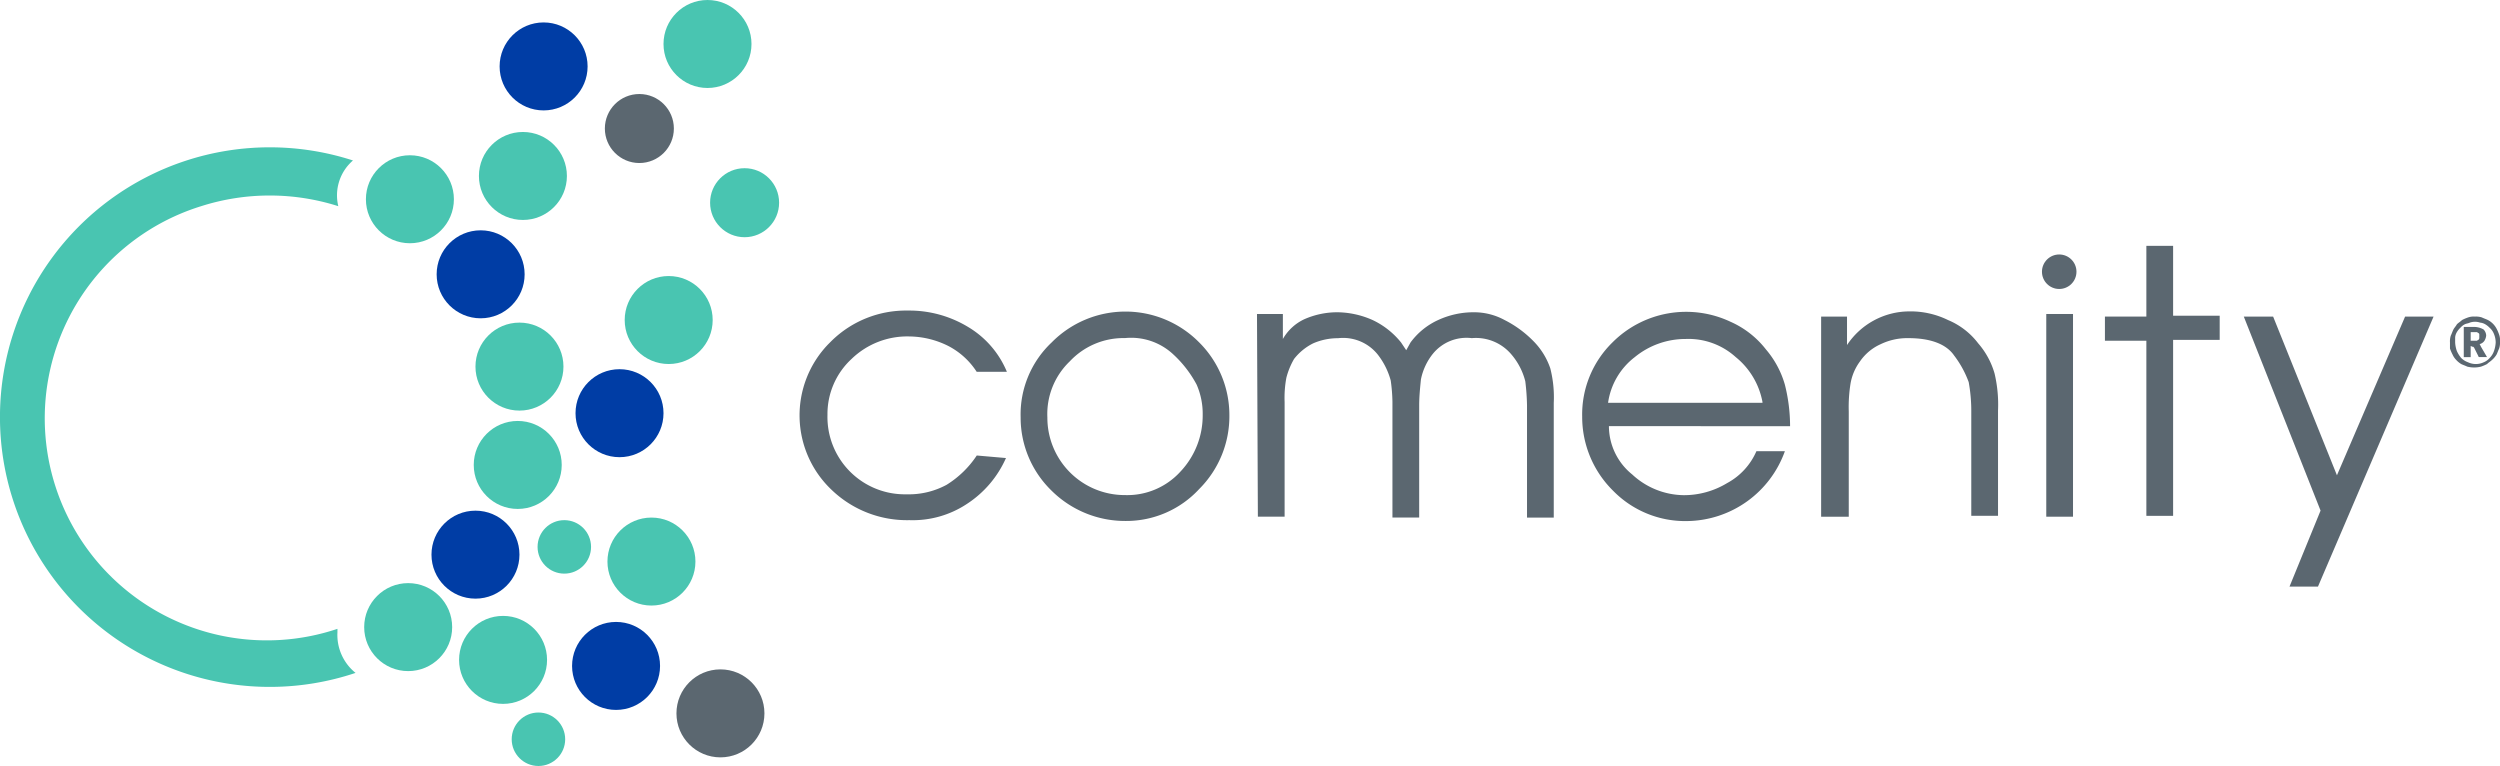 <svg xmlns="http://www.w3.org/2000/svg" width="181" height="55.458"><g transform="translate(-13.78 -5)"><path data-name="Path 518" d="M86.612 38.162a7.64 7.64 0 01-2.81 3.31 7.1 7.1 0 01-4.184 1.187 7.874 7.874 0 01-5.621-2.186 7.427 7.427 0 01-.25-10.554l.25-.25a7.687 7.687 0 015.5-2.184 8.216 8.216 0 014.372 1.187 6.8 6.8 0 012.81 3.248h-2.186a5.4 5.4 0 00-2.061-1.874 6.43 6.43 0 00-2.81-.687 5.793 5.793 0 00-4.184 1.624 5.424 5.424 0 00-1.749 4.059 5.6 5.6 0 005.5 5.746h.25a5.744 5.744 0 002.873-.687 7.093 7.093 0 002.186-2.123z" fill="#5b6770"/><path data-name="Path 519" d="M102.787 35.036a7.451 7.451 0 01-2.186 5.371 7.186 7.186 0 01-5.308 2.311 7.556 7.556 0 01-5.371-2.186 7.367 7.367 0 01-2.248-5.308 7.17 7.17 0 012.248-5.433 7.5 7.5 0 0110.617-.062l.062.062a7.42 7.42 0 012.186 5.245zm-13.177.187a5.6 5.6 0 005.621 5.621 5.2 5.2 0 004-1.686 5.914 5.914 0 001.624-4.122 5.261 5.261 0 00-.437-2.186 8.2 8.2 0 00-1.686-2.186 4.462 4.462 0 00-3.5-1.187 5.331 5.331 0 00-4 1.686 5.277 5.277 0 00-1.622 4.064z" fill="#5b6770"/><path data-name="Path 520" d="M104.786 27.733h1.874v1.811a3.483 3.483 0 011.561-1.436 5.911 5.911 0 012.311-.5 6.392 6.392 0 012.623.562 5.813 5.813 0 012.061 1.624l.375.562.312-.562a5.113 5.113 0 012-1.624 6.109 6.109 0 012.561-.562 4.619 4.619 0 012.248.562 7.907 7.907 0 012.061 1.5 5.153 5.153 0 011.249 2 8.5 8.5 0 01.25 2.5v8.306h-1.936v-8.123a16.461 16.461 0 00-.125-1.749 4.788 4.788 0 00-1-1.936 3.364 3.364 0 00-2.873-1.187 3.138 3.138 0 00-2.81 1.124 4.306 4.306 0 00-.874 1.874c-.062.625-.125 1.249-.125 1.874v8.119h-1.936v-8.364a12.169 12.169 0 00-.125-1.561 5.289 5.289 0 00-.937-1.874 3.206 3.206 0 00-2.873-1.187 4.48 4.48 0 00-1.811.375 4.033 4.033 0 00-1.374 1.124 5.3 5.3 0 00-.562 1.374 7.959 7.959 0 00-.125 1.749v8.3h-1.936z" fill="#5b6770"/><path data-name="Path 521" d="M130.266 35.851a4.5 4.5 0 001.686 3.5 5.57 5.57 0 003.747 1.5 6.034 6.034 0 003.123-.874 4.782 4.782 0 002.123-2.311h2.061a7.616 7.616 0 01-7.057 5.059 7.3 7.3 0 01-5.371-2.186 7.509 7.509 0 01-2.248-5.371 7.3 7.3 0 012.186-5.371 7.532 7.532 0 018.556-1.5 6.653 6.653 0 012.561 2 6.8 6.8 0 011.374 2.561 12.319 12.319 0 01.375 3zm11.117-1.749a5.465 5.465 0 00-1.936-3.248 5.1 5.1 0 00-3.622-1.312 5.788 5.788 0 00-3.685 1.312 5.056 5.056 0 00-1.936 3.31h11.179z" fill="#5b6770"/><path data-name="Path 522" d="M145.63 27.92h1.874v2.061a5.433 5.433 0 014.5-2.436 6.172 6.172 0 012.81.625A5.3 5.3 0 01157 29.856a5.735 5.735 0 011.187 2.186 9.8 9.8 0 01.25 2.685v7.618h-1.936v-7.556a11.681 11.681 0 00-.187-2.123 7.287 7.287 0 00-1.062-1.936c-.562-.812-1.686-1.249-3.31-1.249a4.441 4.441 0 00-2 .437 3.592 3.592 0 00-1.5 1.249 3.77 3.77 0 00-.687 1.624 10.745 10.745 0 00-.125 2v7.619h-2z" fill="#5b6770"/><path data-name="Rectangle 216" fill="#5b6770" d="M161.93 27.733h1.936v14.676h-1.936z"/><path data-name="Path 523" d="M169.177 29.669h-3V27.92h3v-5.121h1.936v5.059h3.372v1.749h-3.372v12.74h-1.936z" fill="#5b6770"/><circle data-name="Ellipse 17" cx="1.249" cy="1.249" r="1.249" transform="translate(161.618 23.424)" fill="#5b6770"/><circle data-name="Ellipse 18" cx="2.498" cy="2.498" r="2.498" transform="translate(57.572 11.807)" fill="#5b6770"/><circle data-name="Ellipse 19" cx="3.185" cy="3.185" r="3.185" transform="translate(62.755 53.463)" fill="#5b6770"/><path data-name="Path 525" d="M38.211 50.778v-.25a16.077 16.077 0 11-9.868-30.6 16.335 16.335 0 019.93 0 3.334 3.334 0 011.062-3.31 19.533 19.533 0 10.187 37.1 3.527 3.527 0 01-1.311-2.94z" fill="#49c5b1" fill-rule="evenodd"/><circle data-name="Ellipse 20" cx="3.185" cy="3.185" r="3.185" transform="translate(55.198 50.028)" fill="#003da5"/><circle data-name="Ellipse 21" cx="3.185" cy="3.185" r="3.185" transform="translate(45.019 41.972)" fill="#003da5"/><circle data-name="Ellipse 22" cx="3.185" cy="3.185" r="3.185" transform="translate(55.448 31.73)" fill="#003da5"/><circle data-name="Ellipse 23" cx="3.185" cy="3.185" r="3.185" transform="translate(49.952 6.624)" fill="#003da5"/><circle data-name="Ellipse 24" cx="3.185" cy="3.185" r="3.185" transform="translate(45.393 21.675)" fill="#003da5"/><circle data-name="Ellipse 25" cx="3.185" cy="3.185" r="3.185" transform="translate(61.818 5)" fill="#49c5b1"/><circle data-name="Ellipse 26" cx="2.498" cy="2.498" r="2.498" transform="translate(65.191 17.178)" fill="#49c5b1"/><circle data-name="Ellipse 27" cx="3.185" cy="3.185" r="3.185" transform="translate(48.454 14.555)" fill="#49c5b1"/><circle data-name="Ellipse 28" cx="3.185" cy="3.185" r="3.185" transform="translate(48.204 28.357)" fill="#49c5b1"/><circle data-name="Ellipse 29" cx="3.185" cy="3.185" r="3.185" transform="translate(57.759 42.472)" fill="#49c5b1"/><circle data-name="Ellipse 30" cx="3.185" cy="3.185" r="3.185" transform="translate(47.017 49.591)" fill="#49c5b1"/><circle data-name="Ellipse 31" cx="1.936" cy="1.936" r="1.936" transform="translate(50.827 56.586)" fill="#49c5b1"/><circle data-name="Ellipse 32" cx="1.936" cy="1.936" r="1.936" transform="translate(52.7 42.659)" fill="#49c5b1"/><circle data-name="Ellipse 33" cx="3.185" cy="3.185" r="3.185" transform="translate(48.079 35.477)" fill="#49c5b1"/><circle data-name="Ellipse 34" cx="3.185" cy="3.185" r="3.185" transform="translate(59.008 24.985)" fill="#49c5b1"/><circle data-name="Ellipse 35" cx="3.185" cy="3.185" r="3.185" transform="translate(40.272 16.241)" fill="#49c5b1"/><circle data-name="Ellipse 36" cx="3.185" cy="3.185" r="3.185" transform="translate(40.147 47.218)" fill="#49c5b1"/><path data-name="Path 526" d="M189.971 27.92l-8.369 19.548h-2.061l2.248-5.5-5.558-14.048h2.123l4.621 11.491 4.935-11.491z" fill="#5b6770"/><path data-name="Path 527" d="M191.158 29.794a1.375 1.375 0 01.062-.5c.062-.125.125-.312.187-.437s.187-.25.25-.375c.125-.125.25-.187.375-.312a3.044 3.044 0 01.437-.187 1.218 1.218 0 01.5-.062 1.375 1.375 0 01.5.062c.125.062.312.125.437.187a1.505 1.505 0 01.625.625 3.041 3.041 0 01.187.437 1.217 1.217 0 01.062.5 1.375 1.375 0 01-.062.5c-.062.125-.125.312-.187.437a1.656 1.656 0 01-.312.375c-.125.125-.25.187-.375.312a3.045 3.045 0 01-.437.187 2.03 2.03 0 01-1 0c-.125-.062-.312-.125-.437-.187a1.656 1.656 0 01-.375-.312 1.306 1.306 0 01-.25-.375 3.041 3.041 0 01-.187-.437zm.375 0a2.219 2.219 0 00.125.625 2.192 2.192 0 00.312.5 1.36 1.36 0 00.5.312 1.327 1.327 0 001.124 0 1.121 1.121 0 00.437-.312 1.36 1.36 0 00.312-.5 2.219 2.219 0 00.125-.625 1.663 1.663 0 00-.187-.749 1.1 1.1 0 00-.25-.312 1.363 1.363 0 00-.312-.25.888.888 0 00-.375-.125 1.155 1.155 0 00-.749 0c-.125.062-.25.062-.375.125a1.1 1.1 0 00-.312.25 1.363 1.363 0 00-.25.312.888.888 0 00-.125.375zm1.124.25v.812h-.5v-2.187h.749a1.424 1.424 0 01.687.187.675.675 0 01.187.437.887.887 0 01-.125.375.574.574 0 01-.375.25.061.061 0 01.062.062l.062.125.437.749h-.5c-.062 0-.125 0-.125-.062l-.312-.625-.062-.062h-.062zm0-.375h.437c.062 0 .062-.062.125-.062a.218.218 0 00.062-.125v-.25c0-.062 0-.062-.062-.125-.062 0-.062-.062-.125-.062h-.436z" fill="#5b6770"/></g></svg>